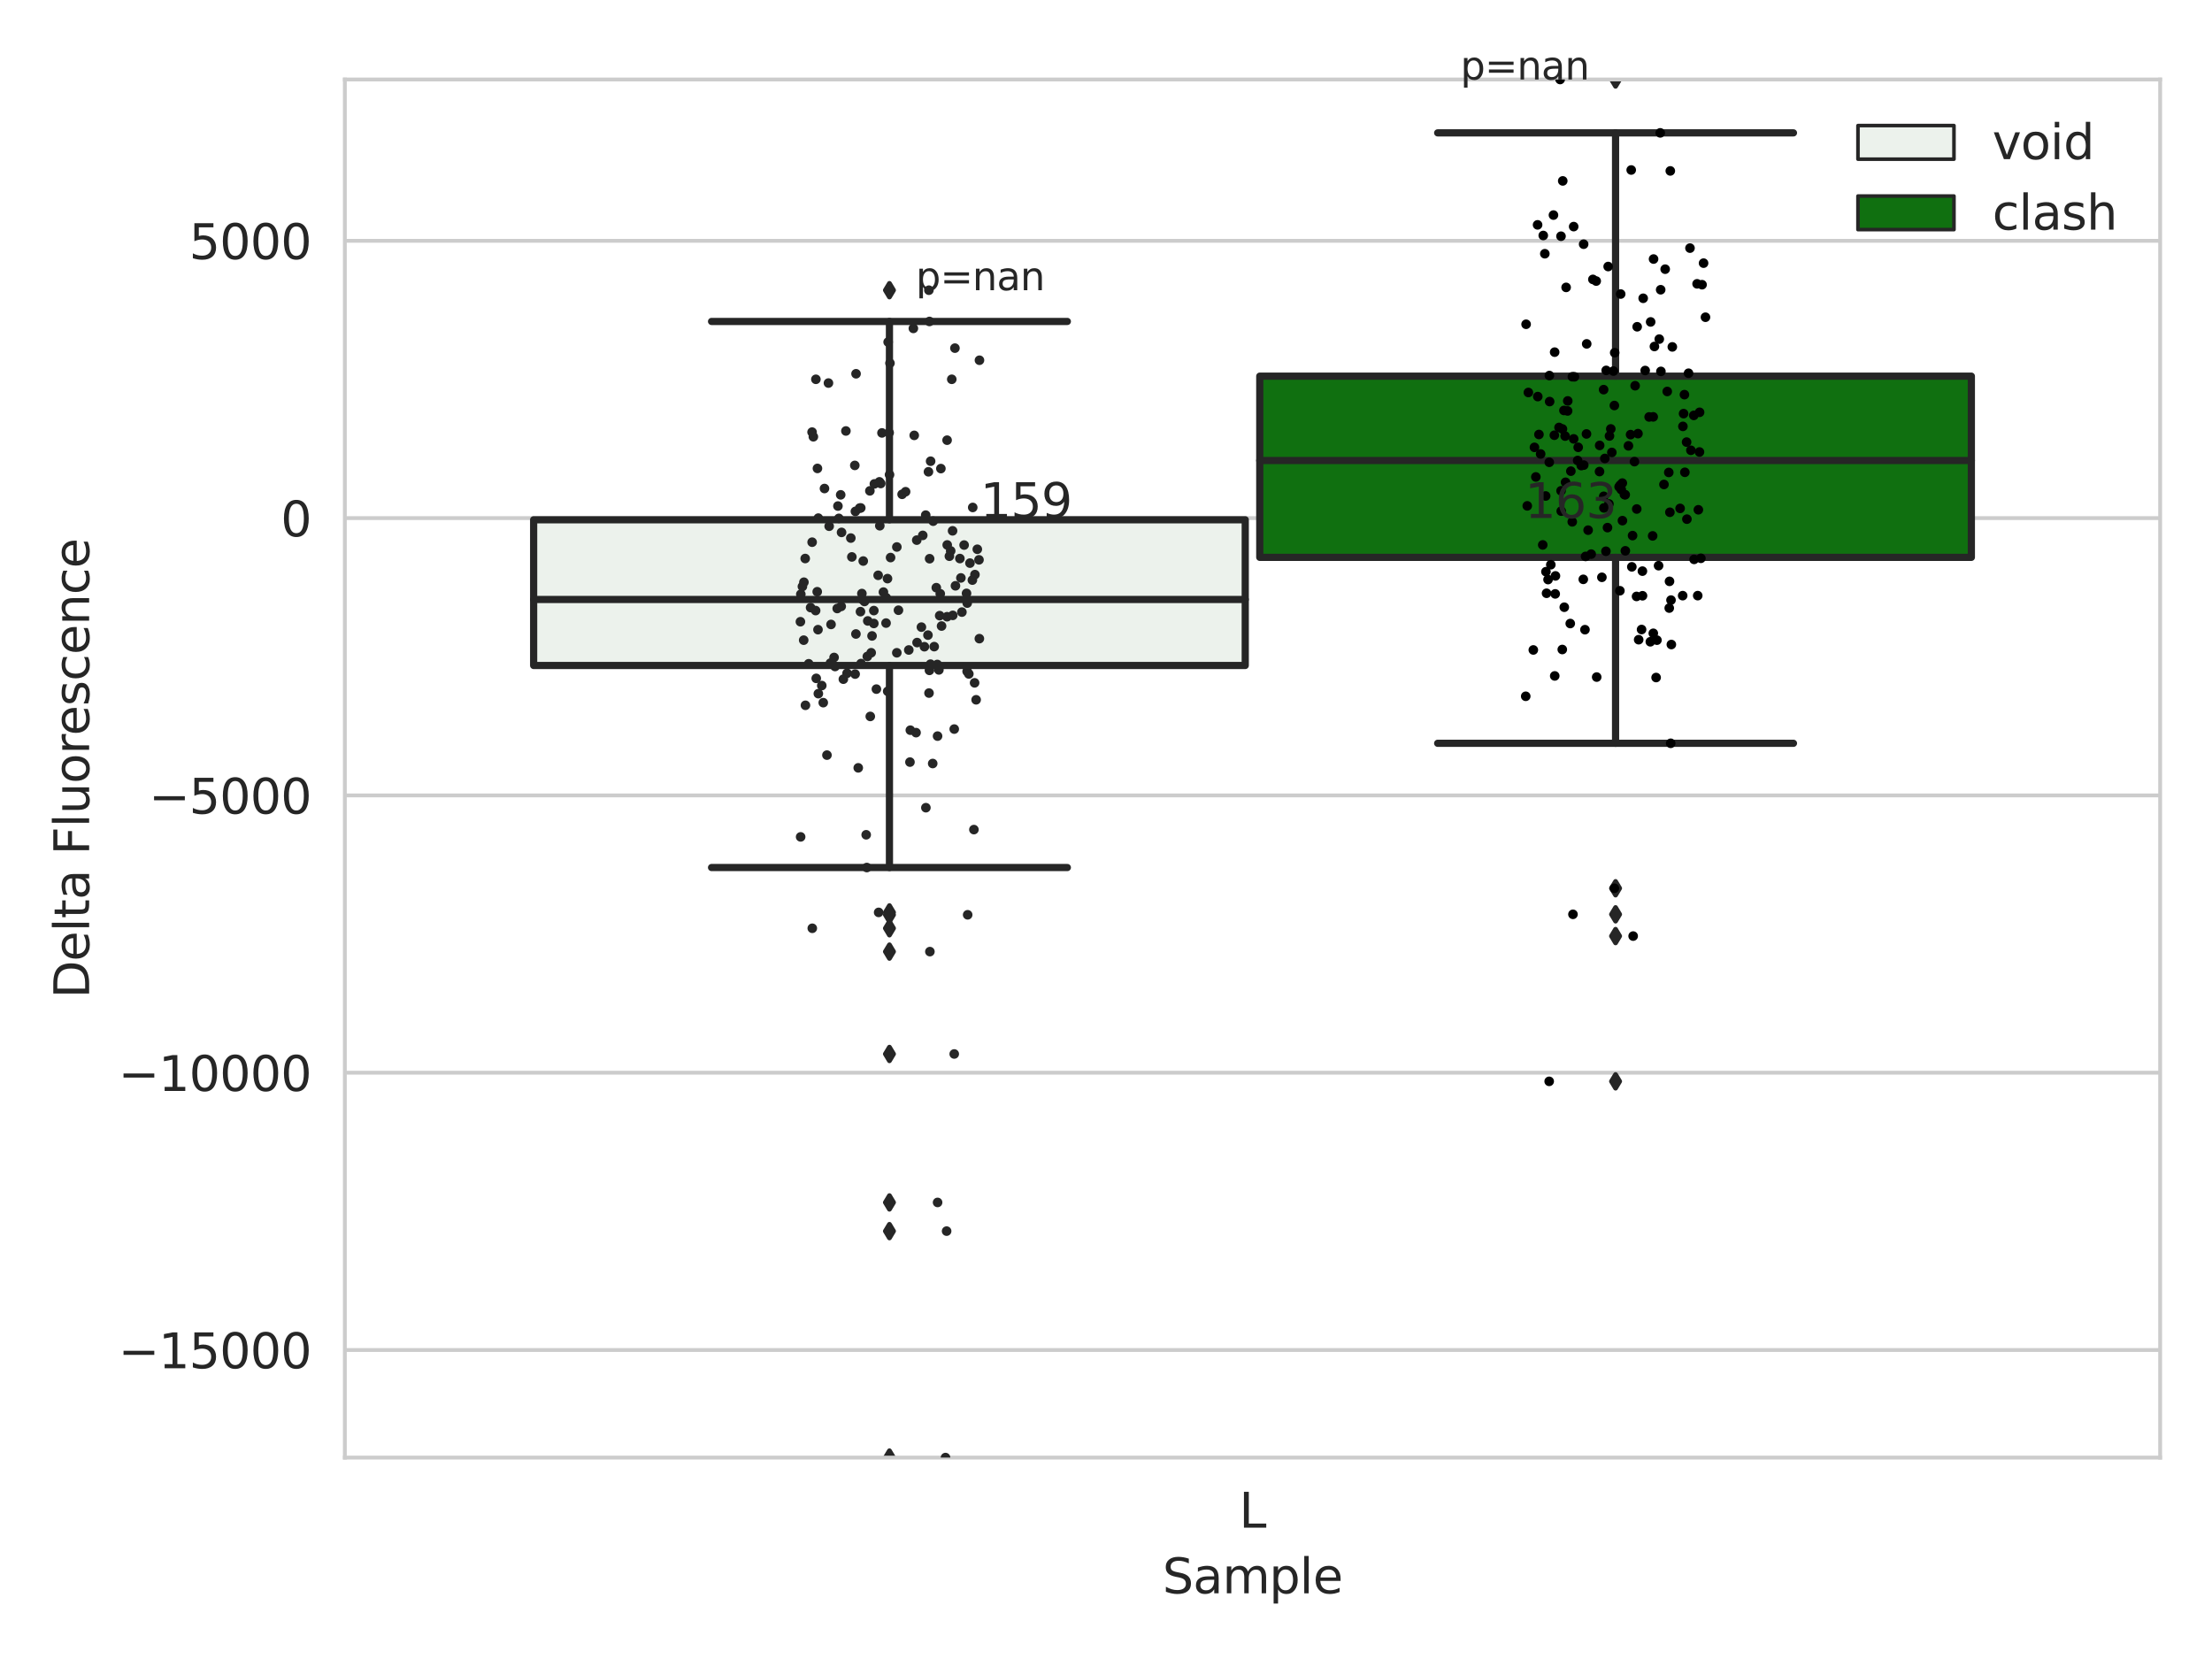 <?xml version="1.0" encoding="utf-8" standalone="no"?>
<!DOCTYPE svg PUBLIC "-//W3C//DTD SVG 1.1//EN"
  "http://www.w3.org/Graphics/SVG/1.1/DTD/svg11.dtd">
<svg xmlns:xlink="http://www.w3.org/1999/xlink" width="460.8pt" height="345.6pt" viewBox="0 0 460.8 345.6" xmlns="http://www.w3.org/2000/svg" version="1.1">
 <defs>
  <style type="text/css">*{stroke-linejoin: round; stroke-linecap: butt}</style>
 </defs>
 <g id="figure_1">
  <g id="patch_1">
   <path d="M 0 345.6 
L 460.8 345.6 
L 460.8 0 
L 0 0 
z
" style="fill: #ffffff"/>
  </g>
  <g id="axes_1">
   <g id="patch_2">
    <path d="M 71.84 303.64 
L 450 303.64 
L 450 16.561 
L 71.84 16.561 
z
" style="fill: #ffffff"/>
   </g>
   <g id="matplotlib.axis_1">
    <g id="xtick_1">
     <g id="text_1">
      <!-- L -->
      <g style="fill: #262626" transform="translate(258.134 318.238)scale(0.1 -0.1)">
       <defs>
        <path id="DejaVuSans-4c" d="M 628 4666 
L 1259 4666 
L 1259 531 
L 3531 531 
L 3531 0 
L 628 0 
L 628 4666 
z
" transform="scale(0.016)"/>
       </defs>
       <use xlink:href="#DejaVuSans-4c"/>
      </g>
     </g>
    </g>
    <g id="text_2">
     <!-- Sample -->
     <g style="fill: #262626" transform="translate(242.172 331.917)scale(0.1 -0.1)">
      <defs>
       <path id="DejaVuSans-53" d="M 3425 4513 
L 3425 3897 
Q 3066 4069 2747 4153 
Q 2428 4238 2131 4238 
Q 1616 4238 1336 4038 
Q 1056 3838 1056 3469 
Q 1056 3159 1242 3001 
Q 1428 2844 1947 2747 
L 2328 2669 
Q 3034 2534 3370 2195 
Q 3706 1856 3706 1288 
Q 3706 609 3251 259 
Q 2797 -91 1919 -91 
Q 1588 -91 1214 -16 
Q 841 59 441 206 
L 441 856 
Q 825 641 1194 531 
Q 1563 422 1919 422 
Q 2459 422 2753 634 
Q 3047 847 3047 1241 
Q 3047 1584 2836 1778 
Q 2625 1972 2144 2069 
L 1759 2144 
Q 1053 2284 737 2584 
Q 422 2884 422 3419 
Q 422 4038 858 4394 
Q 1294 4750 2059 4750 
Q 2388 4750 2728 4690 
Q 3069 4631 3425 4513 
z
" transform="scale(0.016)"/>
       <path id="DejaVuSans-61" d="M 2194 1759 
Q 1497 1759 1228 1600 
Q 959 1441 959 1056 
Q 959 750 1161 570 
Q 1363 391 1709 391 
Q 2188 391 2477 730 
Q 2766 1069 2766 1631 
L 2766 1759 
L 2194 1759 
z
M 3341 1997 
L 3341 0 
L 2766 0 
L 2766 531 
Q 2569 213 2275 61 
Q 1981 -91 1556 -91 
Q 1019 -91 701 211 
Q 384 513 384 1019 
Q 384 1609 779 1909 
Q 1175 2209 1959 2209 
L 2766 2209 
L 2766 2266 
Q 2766 2663 2505 2880 
Q 2244 3097 1772 3097 
Q 1472 3097 1187 3025 
Q 903 2953 641 2809 
L 641 3341 
Q 956 3463 1253 3523 
Q 1550 3584 1831 3584 
Q 2591 3584 2966 3190 
Q 3341 2797 3341 1997 
z
" transform="scale(0.016)"/>
       <path id="DejaVuSans-6d" d="M 3328 2828 
Q 3544 3216 3844 3400 
Q 4144 3584 4550 3584 
Q 5097 3584 5394 3201 
Q 5691 2819 5691 2113 
L 5691 0 
L 5113 0 
L 5113 2094 
Q 5113 2597 4934 2840 
Q 4756 3084 4391 3084 
Q 3944 3084 3684 2787 
Q 3425 2491 3425 1978 
L 3425 0 
L 2847 0 
L 2847 2094 
Q 2847 2600 2669 2842 
Q 2491 3084 2119 3084 
Q 1678 3084 1418 2786 
Q 1159 2488 1159 1978 
L 1159 0 
L 581 0 
L 581 3500 
L 1159 3500 
L 1159 2956 
Q 1356 3278 1631 3431 
Q 1906 3584 2284 3584 
Q 2666 3584 2933 3390 
Q 3200 3197 3328 2828 
z
" transform="scale(0.016)"/>
       <path id="DejaVuSans-70" d="M 1159 525 
L 1159 -1331 
L 581 -1331 
L 581 3500 
L 1159 3500 
L 1159 2969 
Q 1341 3281 1617 3432 
Q 1894 3584 2278 3584 
Q 2916 3584 3314 3078 
Q 3713 2572 3713 1747 
Q 3713 922 3314 415 
Q 2916 -91 2278 -91 
Q 1894 -91 1617 61 
Q 1341 213 1159 525 
z
M 3116 1747 
Q 3116 2381 2855 2742 
Q 2594 3103 2138 3103 
Q 1681 3103 1420 2742 
Q 1159 2381 1159 1747 
Q 1159 1113 1420 752 
Q 1681 391 2138 391 
Q 2594 391 2855 752 
Q 3116 1113 3116 1747 
z
" transform="scale(0.016)"/>
       <path id="DejaVuSans-6c" d="M 603 4863 
L 1178 4863 
L 1178 0 
L 603 0 
L 603 4863 
z
" transform="scale(0.016)"/>
       <path id="DejaVuSans-65" d="M 3597 1894 
L 3597 1613 
L 953 1613 
Q 991 1019 1311 708 
Q 1631 397 2203 397 
Q 2534 397 2845 478 
Q 3156 559 3463 722 
L 3463 178 
Q 3153 47 2828 -22 
Q 2503 -91 2169 -91 
Q 1331 -91 842 396 
Q 353 884 353 1716 
Q 353 2575 817 3079 
Q 1281 3584 2069 3584 
Q 2775 3584 3186 3129 
Q 3597 2675 3597 1894 
z
M 3022 2063 
Q 3016 2534 2758 2815 
Q 2500 3097 2075 3097 
Q 1594 3097 1305 2825 
Q 1016 2553 972 2059 
L 3022 2063 
z
" transform="scale(0.016)"/>
      </defs>
      <use xlink:href="#DejaVuSans-53"/>
      <use xlink:href="#DejaVuSans-61" x="63.477"/>
      <use xlink:href="#DejaVuSans-6d" x="124.756"/>
      <use xlink:href="#DejaVuSans-70" x="222.168"/>
      <use xlink:href="#DejaVuSans-6c" x="285.645"/>
      <use xlink:href="#DejaVuSans-65" x="313.428"/>
     </g>
    </g>
   </g>
   <g id="matplotlib.axis_2">
    <g id="ytick_1">
     <g id="line2d_1">
      <path d="M 71.84 281.229 
L 450 281.229 
" clip-path="url(#p86107f9a57)" style="fill: none; stroke: #cccccc; stroke-width: 0.8; stroke-linecap: round"/>
     </g>
     <g id="text_3">
      <!-- −15000 -->
      <g style="fill: #262626" transform="translate(24.648 285.028)scale(0.1 -0.1)">
       <defs>
        <path id="DejaVuSans-2212" d="M 678 2272 
L 4684 2272 
L 4684 1741 
L 678 1741 
L 678 2272 
z
" transform="scale(0.016)"/>
        <path id="DejaVuSans-31" d="M 794 531 
L 1825 531 
L 1825 4091 
L 703 3866 
L 703 4441 
L 1819 4666 
L 2450 4666 
L 2450 531 
L 3481 531 
L 3481 0 
L 794 0 
L 794 531 
z
" transform="scale(0.016)"/>
        <path id="DejaVuSans-35" d="M 691 4666 
L 3169 4666 
L 3169 4134 
L 1269 4134 
L 1269 2991 
Q 1406 3038 1543 3061 
Q 1681 3084 1819 3084 
Q 2600 3084 3056 2656 
Q 3513 2228 3513 1497 
Q 3513 744 3044 326 
Q 2575 -91 1722 -91 
Q 1428 -91 1123 -41 
Q 819 9 494 109 
L 494 744 
Q 775 591 1075 516 
Q 1375 441 1709 441 
Q 2250 441 2565 725 
Q 2881 1009 2881 1497 
Q 2881 1984 2565 2268 
Q 2250 2553 1709 2553 
Q 1456 2553 1204 2497 
Q 953 2441 691 2322 
L 691 4666 
z
" transform="scale(0.016)"/>
        <path id="DejaVuSans-30" d="M 2034 4250 
Q 1547 4250 1301 3770 
Q 1056 3291 1056 2328 
Q 1056 1369 1301 889 
Q 1547 409 2034 409 
Q 2525 409 2770 889 
Q 3016 1369 3016 2328 
Q 3016 3291 2770 3770 
Q 2525 4250 2034 4250 
z
M 2034 4750 
Q 2819 4750 3233 4129 
Q 3647 3509 3647 2328 
Q 3647 1150 3233 529 
Q 2819 -91 2034 -91 
Q 1250 -91 836 529 
Q 422 1150 422 2328 
Q 422 3509 836 4129 
Q 1250 4750 2034 4750 
z
" transform="scale(0.016)"/>
       </defs>
       <use xlink:href="#DejaVuSans-2212"/>
       <use xlink:href="#DejaVuSans-31" x="83.789"/>
       <use xlink:href="#DejaVuSans-35" x="147.412"/>
       <use xlink:href="#DejaVuSans-30" x="211.035"/>
       <use xlink:href="#DejaVuSans-30" x="274.658"/>
       <use xlink:href="#DejaVuSans-30" x="338.281"/>
      </g>
     </g>
    </g>
    <g id="ytick_2">
     <g id="line2d_2">
      <path d="M 71.84 223.464 
L 450 223.464 
" clip-path="url(#p86107f9a57)" style="fill: none; stroke: #cccccc; stroke-width: 0.8; stroke-linecap: round"/>
     </g>
     <g id="text_4">
      <!-- −10000 -->
      <g style="fill: #262626" transform="translate(24.648 227.263)scale(0.1 -0.1)">
       <use xlink:href="#DejaVuSans-2212"/>
       <use xlink:href="#DejaVuSans-31" x="83.789"/>
       <use xlink:href="#DejaVuSans-30" x="147.412"/>
       <use xlink:href="#DejaVuSans-30" x="211.035"/>
       <use xlink:href="#DejaVuSans-30" x="274.658"/>
       <use xlink:href="#DejaVuSans-30" x="338.281"/>
      </g>
     </g>
    </g>
    <g id="ytick_3">
     <g id="line2d_3">
      <path d="M 71.84 165.698 
L 450 165.698 
" clip-path="url(#p86107f9a57)" style="fill: none; stroke: #cccccc; stroke-width: 0.8; stroke-linecap: round"/>
     </g>
     <g id="text_5">
      <!-- −5000 -->
      <g style="fill: #262626" transform="translate(31.01 169.498)scale(0.1 -0.1)">
       <use xlink:href="#DejaVuSans-2212"/>
       <use xlink:href="#DejaVuSans-35" x="83.789"/>
       <use xlink:href="#DejaVuSans-30" x="147.412"/>
       <use xlink:href="#DejaVuSans-30" x="211.035"/>
       <use xlink:href="#DejaVuSans-30" x="274.658"/>
      </g>
     </g>
    </g>
    <g id="ytick_4">
     <g id="line2d_4">
      <path d="M 71.84 107.933 
L 450 107.933 
" clip-path="url(#p86107f9a57)" style="fill: none; stroke: #cccccc; stroke-width: 0.8; stroke-linecap: round"/>
     </g>
     <g id="text_6">
      <!-- 0 -->
      <g style="fill: #262626" transform="translate(58.477 111.732)scale(0.1 -0.1)">
       <use xlink:href="#DejaVuSans-30"/>
      </g>
     </g>
    </g>
    <g id="ytick_5">
     <g id="line2d_5">
      <path d="M 71.84 50.168 
L 450 50.168 
" clip-path="url(#p86107f9a57)" style="fill: none; stroke: #cccccc; stroke-width: 0.8; stroke-linecap: round"/>
     </g>
     <g id="text_7">
      <!-- 5000 -->
      <g style="fill: #262626" transform="translate(39.39 53.967)scale(0.1 -0.1)">
       <use xlink:href="#DejaVuSans-35"/>
       <use xlink:href="#DejaVuSans-30" x="63.623"/>
       <use xlink:href="#DejaVuSans-30" x="127.246"/>
       <use xlink:href="#DejaVuSans-30" x="190.869"/>
      </g>
     </g>
    </g>
    <g id="text_8">
     <!-- Delta Fluorescence -->
     <g style="fill: #262626" transform="translate(18.568 207.967)rotate(-90)scale(0.1 -0.1)">
      <defs>
       <path id="DejaVuSans-44" d="M 1259 4147 
L 1259 519 
L 2022 519 
Q 2988 519 3436 956 
Q 3884 1394 3884 2338 
Q 3884 3275 3436 3711 
Q 2988 4147 2022 4147 
L 1259 4147 
z
M 628 4666 
L 1925 4666 
Q 3281 4666 3915 4102 
Q 4550 3538 4550 2338 
Q 4550 1131 3912 565 
Q 3275 0 1925 0 
L 628 0 
L 628 4666 
z
" transform="scale(0.016)"/>
       <path id="DejaVuSans-74" d="M 1172 4494 
L 1172 3500 
L 2356 3500 
L 2356 3053 
L 1172 3053 
L 1172 1153 
Q 1172 725 1289 603 
Q 1406 481 1766 481 
L 2356 481 
L 2356 0 
L 1766 0 
Q 1100 0 847 248 
Q 594 497 594 1153 
L 594 3053 
L 172 3053 
L 172 3500 
L 594 3500 
L 594 4494 
L 1172 4494 
z
" transform="scale(0.016)"/>
       <path id="DejaVuSans-20" transform="scale(0.016)"/>
       <path id="DejaVuSans-46" d="M 628 4666 
L 3309 4666 
L 3309 4134 
L 1259 4134 
L 1259 2759 
L 3109 2759 
L 3109 2228 
L 1259 2228 
L 1259 0 
L 628 0 
L 628 4666 
z
" transform="scale(0.016)"/>
       <path id="DejaVuSans-75" d="M 544 1381 
L 544 3500 
L 1119 3500 
L 1119 1403 
Q 1119 906 1312 657 
Q 1506 409 1894 409 
Q 2359 409 2629 706 
Q 2900 1003 2900 1516 
L 2900 3500 
L 3475 3500 
L 3475 0 
L 2900 0 
L 2900 538 
Q 2691 219 2414 64 
Q 2138 -91 1772 -91 
Q 1169 -91 856 284 
Q 544 659 544 1381 
z
M 1991 3584 
L 1991 3584 
z
" transform="scale(0.016)"/>
       <path id="DejaVuSans-6f" d="M 1959 3097 
Q 1497 3097 1228 2736 
Q 959 2375 959 1747 
Q 959 1119 1226 758 
Q 1494 397 1959 397 
Q 2419 397 2687 759 
Q 2956 1122 2956 1747 
Q 2956 2369 2687 2733 
Q 2419 3097 1959 3097 
z
M 1959 3584 
Q 2709 3584 3137 3096 
Q 3566 2609 3566 1747 
Q 3566 888 3137 398 
Q 2709 -91 1959 -91 
Q 1206 -91 779 398 
Q 353 888 353 1747 
Q 353 2609 779 3096 
Q 1206 3584 1959 3584 
z
" transform="scale(0.016)"/>
       <path id="DejaVuSans-72" d="M 2631 2963 
Q 2534 3019 2420 3045 
Q 2306 3072 2169 3072 
Q 1681 3072 1420 2755 
Q 1159 2438 1159 1844 
L 1159 0 
L 581 0 
L 581 3500 
L 1159 3500 
L 1159 2956 
Q 1341 3275 1631 3429 
Q 1922 3584 2338 3584 
Q 2397 3584 2469 3576 
Q 2541 3569 2628 3553 
L 2631 2963 
z
" transform="scale(0.016)"/>
       <path id="DejaVuSans-73" d="M 2834 3397 
L 2834 2853 
Q 2591 2978 2328 3040 
Q 2066 3103 1784 3103 
Q 1356 3103 1142 2972 
Q 928 2841 928 2578 
Q 928 2378 1081 2264 
Q 1234 2150 1697 2047 
L 1894 2003 
Q 2506 1872 2764 1633 
Q 3022 1394 3022 966 
Q 3022 478 2636 193 
Q 2250 -91 1575 -91 
Q 1294 -91 989 -36 
Q 684 19 347 128 
L 347 722 
Q 666 556 975 473 
Q 1284 391 1588 391 
Q 1994 391 2212 530 
Q 2431 669 2431 922 
Q 2431 1156 2273 1281 
Q 2116 1406 1581 1522 
L 1381 1569 
Q 847 1681 609 1914 
Q 372 2147 372 2553 
Q 372 3047 722 3315 
Q 1072 3584 1716 3584 
Q 2034 3584 2315 3537 
Q 2597 3491 2834 3397 
z
" transform="scale(0.016)"/>
       <path id="DejaVuSans-63" d="M 3122 3366 
L 3122 2828 
Q 2878 2963 2633 3030 
Q 2388 3097 2138 3097 
Q 1578 3097 1268 2742 
Q 959 2388 959 1747 
Q 959 1106 1268 751 
Q 1578 397 2138 397 
Q 2388 397 2633 464 
Q 2878 531 3122 666 
L 3122 134 
Q 2881 22 2623 -34 
Q 2366 -91 2075 -91 
Q 1284 -91 818 406 
Q 353 903 353 1747 
Q 353 2603 823 3093 
Q 1294 3584 2113 3584 
Q 2378 3584 2631 3529 
Q 2884 3475 3122 3366 
z
" transform="scale(0.016)"/>
       <path id="DejaVuSans-6e" d="M 3513 2113 
L 3513 0 
L 2938 0 
L 2938 2094 
Q 2938 2591 2744 2837 
Q 2550 3084 2163 3084 
Q 1697 3084 1428 2787 
Q 1159 2491 1159 1978 
L 1159 0 
L 581 0 
L 581 3500 
L 1159 3500 
L 1159 2956 
Q 1366 3272 1645 3428 
Q 1925 3584 2291 3584 
Q 2894 3584 3203 3211 
Q 3513 2838 3513 2113 
z
" transform="scale(0.016)"/>
      </defs>
      <use xlink:href="#DejaVuSans-44"/>
      <use xlink:href="#DejaVuSans-65" x="77.002"/>
      <use xlink:href="#DejaVuSans-6c" x="138.525"/>
      <use xlink:href="#DejaVuSans-74" x="166.309"/>
      <use xlink:href="#DejaVuSans-61" x="205.518"/>
      <use xlink:href="#DejaVuSans-20" x="266.797"/>
      <use xlink:href="#DejaVuSans-46" x="298.584"/>
      <use xlink:href="#DejaVuSans-6c" x="356.104"/>
      <use xlink:href="#DejaVuSans-75" x="383.887"/>
      <use xlink:href="#DejaVuSans-6f" x="447.266"/>
      <use xlink:href="#DejaVuSans-72" x="508.447"/>
      <use xlink:href="#DejaVuSans-65" x="547.311"/>
      <use xlink:href="#DejaVuSans-73" x="608.834"/>
      <use xlink:href="#DejaVuSans-63" x="660.934"/>
      <use xlink:href="#DejaVuSans-65" x="715.914"/>
      <use xlink:href="#DejaVuSans-6e" x="777.438"/>
      <use xlink:href="#DejaVuSans-63" x="840.816"/>
      <use xlink:href="#DejaVuSans-65" x="895.797"/>
     </g>
    </g>
   </g>
   <g id="patch_3">
    <path d="M 111.169 138.633 
L 259.407 138.633 
L 259.407 108.278 
L 111.169 108.278 
L 111.169 138.633 
z
" clip-path="url(#p86107f9a57)" style="fill: #ecf2ec; stroke: #262626; stroke-width: 1.5; stroke-linejoin: miter"/>
   </g>
   <g id="patch_4">
    <path d="M 262.433 116.107 
L 410.671 116.107 
L 410.671 78.358 
L 262.433 78.358 
L 262.433 116.107 
z
" clip-path="url(#p86107f9a57)" style="fill: #107010; stroke: #262626; stroke-width: 1.5; stroke-linejoin: miter"/>
   </g>
   <g id="patch_5">
    <path d="M 260.92 107.933 
L 260.92 107.933 
L 260.92 107.933 
L 260.92 107.933 
z
" clip-path="url(#p86107f9a57)" style="fill: #ecf2ec; stroke: #262626; stroke-width: 0.75; stroke-linejoin: miter"/>
   </g>
   <g id="patch_6">
    <path d="M 260.92 107.933 
L 260.92 107.933 
L 260.92 107.933 
L 260.92 107.933 
z
" clip-path="url(#p86107f9a57)" style="fill: #107010; stroke: #262626; stroke-width: 0.75; stroke-linejoin: miter"/>
   </g>
   <g id="PathCollection_1"/>
   <g id="PathCollection_2"/>
   <g id="line2d_6">
    <path d="M 185.288 138.633 
L 185.288 180.722 
" clip-path="url(#p86107f9a57)" style="fill: none; stroke: #262626; stroke-width: 1.5; stroke-linecap: round"/>
   </g>
   <g id="line2d_7">
    <path d="M 185.288 108.278 
L 185.288 66.964 
" clip-path="url(#p86107f9a57)" style="fill: none; stroke: #262626; stroke-width: 1.5; stroke-linecap: round"/>
   </g>
   <g id="line2d_8">
    <path d="M 148.228 180.722 
L 222.348 180.722 
" clip-path="url(#p86107f9a57)" style="fill: none; stroke: #262626; stroke-width: 1.5; stroke-linecap: round"/>
   </g>
   <g id="line2d_9">
    <path d="M 148.228 66.964 
L 222.348 66.964 
" clip-path="url(#p86107f9a57)" style="fill: none; stroke: #262626; stroke-width: 1.5; stroke-linecap: round"/>
   </g>
   <g id="line2d_10">
    <defs>
     <path id="m726f23c810" d="M -0 1.414 
L 0.849 0 
L 0 -1.414 
L -0.849 -0 
z
" style="stroke: #262626; stroke-linejoin: miter"/>
    </defs>
    <g clip-path="url(#p86107f9a57)">
     <use xlink:href="#m726f23c810" x="185.288" y="198.238" style="fill: #262626; stroke: #262626; stroke-linejoin: miter"/>
     <use xlink:href="#m726f23c810" x="185.288" y="190.569" style="fill: #262626; stroke: #262626; stroke-linejoin: miter"/>
     <use xlink:href="#m726f23c810" x="185.288" y="193.377" style="fill: #262626; stroke: #262626; stroke-linejoin: miter"/>
     <use xlink:href="#m726f23c810" x="185.288" y="303.64" style="fill: #262626; stroke: #262626; stroke-linejoin: miter"/>
     <use xlink:href="#m726f23c810" x="185.288" y="250.489" style="fill: #262626; stroke: #262626; stroke-linejoin: miter"/>
     <use xlink:href="#m726f23c810" x="185.288" y="190.068" style="fill: #262626; stroke: #262626; stroke-linejoin: miter"/>
     <use xlink:href="#m726f23c810" x="185.288" y="256.465" style="fill: #262626; stroke: #262626; stroke-linejoin: miter"/>
     <use xlink:href="#m726f23c810" x="185.288" y="219.561" style="fill: #262626; stroke: #262626; stroke-linejoin: miter"/>
     <use xlink:href="#m726f23c810" x="185.288" y="60.454" style="fill: #262626; stroke: #262626; stroke-linejoin: miter"/>
    </g>
   </g>
   <g id="line2d_11">
    <path d="M 336.552 116.107 
L 336.552 154.842 
" clip-path="url(#p86107f9a57)" style="fill: none; stroke: #262626; stroke-width: 1.5; stroke-linecap: round"/>
   </g>
   <g id="line2d_12">
    <path d="M 336.552 78.358 
L 336.552 27.679 
" clip-path="url(#p86107f9a57)" style="fill: none; stroke: #262626; stroke-width: 1.5; stroke-linecap: round"/>
   </g>
   <g id="line2d_13">
    <path d="M 299.492 154.842 
L 373.612 154.842 
" clip-path="url(#p86107f9a57)" style="fill: none; stroke: #262626; stroke-width: 1.5; stroke-linecap: round"/>
   </g>
   <g id="line2d_14">
    <path d="M 299.492 27.679 
L 373.612 27.679 
" clip-path="url(#p86107f9a57)" style="fill: none; stroke: #262626; stroke-width: 1.5; stroke-linecap: round"/>
   </g>
   <g id="line2d_15">
    <g clip-path="url(#p86107f9a57)">
     <use xlink:href="#m726f23c810" x="336.552" y="190.47" style="fill: #262626; stroke: #262626; stroke-linejoin: miter"/>
     <use xlink:href="#m726f23c810" x="336.552" y="185.042" style="fill: #262626; stroke: #262626; stroke-linejoin: miter"/>
     <use xlink:href="#m726f23c810" x="336.552" y="225.264" style="fill: #262626; stroke: #262626; stroke-linejoin: miter"/>
     <use xlink:href="#m726f23c810" x="336.552" y="195.002" style="fill: #262626; stroke: #262626; stroke-linejoin: miter"/>
     <use xlink:href="#m726f23c810" x="336.552" y="16.561" style="fill: #262626; stroke: #262626; stroke-linejoin: miter"/>
    </g>
   </g>
   <g id="line2d_16">
    <path d="M 111.169 124.884 
L 259.407 124.884 
" clip-path="url(#p86107f9a57)" style="fill: none; stroke: #262626; stroke-width: 1.5; stroke-linecap: round"/>
   </g>
   <g id="line2d_17">
    <path d="M 262.433 95.934 
L 410.671 95.934 
" clip-path="url(#p86107f9a57)" style="fill: none; stroke: #262626; stroke-width: 1.5; stroke-linecap: round"/>
   </g>
   <g id="patch_7">
    <path d="M 71.84 303.64 
L 71.84 16.561 
" style="fill: none; stroke: #cccccc; stroke-width: 0.8; stroke-linejoin: miter; stroke-linecap: square"/>
   </g>
   <g id="patch_8">
    <path d="M 450 303.64 
L 450 16.561 
" style="fill: none; stroke: #cccccc; stroke-width: 0.8; stroke-linejoin: miter; stroke-linecap: square"/>
   </g>
   <g id="patch_9">
    <path d="M 71.84 303.64 
L 450 303.64 
" style="fill: none; stroke: #cccccc; stroke-width: 0.8; stroke-linejoin: miter; stroke-linecap: square"/>
   </g>
   <g id="patch_10">
    <path d="M 71.84 16.561 
L 450 16.561 
" style="fill: none; stroke: #cccccc; stroke-width: 0.8; stroke-linejoin: miter; stroke-linecap: square"/>
   </g>
   <g id="PathCollection_3">
    <defs>
     <path id="C0_0_5327ae3443" d="M 0 1 
C 0.265 1 0.52 0.895 0.707 0.707 
C 0.895 0.52 1 0.265 1 -0 
C 1 -0.265 0.895 -0.52 0.707 -0.707 
C 0.52 -0.895 0.265 -1 0 -1 
C -0.265 -1 -0.52 -0.895 -0.707 -0.707 
C -0.895 -0.52 -1 -0.265 -1 0 
C -1 0.265 -0.895 0.52 -0.707 0.707 
C -0.52 0.895 -0.265 1 0 1 
z
"/>
    </defs>
    <g clip-path="url(#p86107f9a57)">
     <use xlink:href="#C0_0_5327ae3443" x="179.365" y="138.231" style="fill: #262626"/>
    </g>
    <g clip-path="url(#p86107f9a57)">
     <use xlink:href="#C0_0_5327ae3443" x="172.583" y="79.798" style="fill: #262626"/>
    </g>
    <g clip-path="url(#p86107f9a57)">
     <use xlink:href="#C0_0_5327ae3443" x="173.121" y="130.084" style="fill: #262626"/>
    </g>
    <g clip-path="url(#p86107f9a57)">
     <use xlink:href="#C0_0_5327ae3443" x="194.612" y="134.705" style="fill: #262626"/>
    </g>
    <g clip-path="url(#p86107f9a57)">
     <use xlink:href="#C0_0_5327ae3443" x="193.53" y="144.378" style="fill: #262626"/>
    </g>
    <g clip-path="url(#p86107f9a57)">
     <use xlink:href="#C0_0_5327ae3443" x="196.145" y="130.415" style="fill: #262626"/>
    </g>
    <g clip-path="url(#p86107f9a57)">
     <use xlink:href="#C0_0_5327ae3443" x="189.319" y="135.402" style="fill: #262626"/>
    </g>
    <g clip-path="url(#p86107f9a57)">
     <use xlink:href="#C0_0_5327ae3443" x="181.663" y="132.474" style="fill: #262626"/>
    </g>
    <g clip-path="url(#p86107f9a57)">
     <use xlink:href="#C0_0_5327ae3443" x="203.942" y="116.624" style="fill: #262626"/>
    </g>
    <g clip-path="url(#p86107f9a57)">
     <use xlink:href="#C0_0_5327ae3443" x="178.331" y="77.863" style="fill: #262626"/>
    </g>
    <g clip-path="url(#p86107f9a57)">
     <use xlink:href="#C0_0_5327ae3443" x="195.756" y="128.248" style="fill: #262626"/>
    </g>
    <g clip-path="url(#p86107f9a57)">
     <use xlink:href="#C0_0_5327ae3443" x="183.73" y="90.185" style="fill: #262626"/>
    </g>
    <g clip-path="url(#p86107f9a57)">
     <use xlink:href="#C0_0_5327ae3443" x="167.158" y="122.182" style="fill: #262626"/>
    </g>
    <g clip-path="url(#p86107f9a57)">
     <use xlink:href="#C0_0_5327ae3443" x="200.17" y="120.392" style="fill: #262626"/>
    </g>
    <g clip-path="url(#p86107f9a57)">
     <use xlink:href="#C0_0_5327ae3443" x="202.06" y="117.307" style="fill: #262626"/>
    </g>
    <g clip-path="url(#p86107f9a57)">
     <use xlink:href="#C0_0_5327ae3443" x="181.483" y="135.977" style="fill: #262626"/>
    </g>
    <g clip-path="url(#p86107f9a57)">
     <use xlink:href="#C0_0_5327ae3443" x="187.927" y="102.976" style="fill: #262626"/>
    </g>
    <g clip-path="url(#p86107f9a57)">
     <use xlink:href="#C0_0_5327ae3443" x="197.29" y="128.475" style="fill: #262626"/>
    </g>
    <g clip-path="url(#p86107f9a57)">
     <use xlink:href="#C0_0_5327ae3443" x="179.829" y="116.875" style="fill: #262626"/>
    </g>
    <g clip-path="url(#p86107f9a57)">
     <use xlink:href="#C0_0_5327ae3443" x="191.044" y="133.857" style="fill: #262626"/>
    </g>
    <g clip-path="url(#p86107f9a57)">
     <use xlink:href="#C0_0_5327ae3443" x="184.608" y="124.515" style="fill: #262626"/>
    </g>
    <g clip-path="url(#p86107f9a57)">
     <use xlink:href="#C0_0_5327ae3443" x="193.714" y="198.238" style="fill: #262626"/>
    </g>
    <g clip-path="url(#p86107f9a57)">
     <use xlink:href="#C0_0_5327ae3443" x="201.583" y="190.569" style="fill: #262626"/>
    </g>
    <g clip-path="url(#p86107f9a57)">
     <use xlink:href="#C0_0_5327ae3443" x="169.215" y="193.377" style="fill: #262626"/>
    </g>
    <g clip-path="url(#p86107f9a57)">
     <use xlink:href="#C0_0_5327ae3443" x="202.884" y="172.819" style="fill: #262626"/>
    </g>
    <g clip-path="url(#p86107f9a57)">
     <use xlink:href="#C0_0_5327ae3443" x="170.478" y="144.502" style="fill: #262626"/>
    </g>
    <g clip-path="url(#p86107f9a57)">
     <use xlink:href="#C0_0_5327ae3443" x="195.049" y="122.424" style="fill: #262626"/>
    </g>
    <g clip-path="url(#p86107f9a57)">
     <use xlink:href="#C0_0_5327ae3443" x="196.967" y="303.64" style="fill: #262626"/>
    </g>
    <g clip-path="url(#p86107f9a57)">
     <use xlink:href="#C0_0_5327ae3443" x="194.3" y="159.054" style="fill: #262626"/>
    </g>
    <g clip-path="url(#p86107f9a57)">
     <use xlink:href="#C0_0_5327ae3443" x="202.568" y="120.845" style="fill: #262626"/>
    </g>
    <g clip-path="url(#p86107f9a57)">
     <use xlink:href="#C0_0_5327ae3443" x="173.958" y="138.845" style="fill: #262626"/>
    </g>
    <g clip-path="url(#p86107f9a57)">
     <use xlink:href="#C0_0_5327ae3443" x="189.641" y="152.112" style="fill: #262626"/>
    </g>
    <g clip-path="url(#p86107f9a57)">
     <use xlink:href="#C0_0_5327ae3443" x="177.241" y="112.089" style="fill: #262626"/>
    </g>
    <g clip-path="url(#p86107f9a57)">
     <use xlink:href="#C0_0_5327ae3443" x="166.787" y="174.339" style="fill: #262626"/>
    </g>
    <g clip-path="url(#p86107f9a57)">
     <use xlink:href="#C0_0_5327ae3443" x="170.47" y="107.933" style="fill: #262626"/>
    </g>
    <g clip-path="url(#p86107f9a57)">
     <use xlink:href="#C0_0_5327ae3443" x="195.255" y="138.422" style="fill: #262626"/>
    </g>
    <g clip-path="url(#p86107f9a57)">
     <use xlink:href="#C0_0_5327ae3443" x="192.845" y="107.311" style="fill: #262626"/>
    </g>
    <g clip-path="url(#p86107f9a57)">
     <use xlink:href="#C0_0_5327ae3443" x="178.072" y="96.951" style="fill: #262626"/>
    </g>
    <g clip-path="url(#p86107f9a57)">
     <use xlink:href="#C0_0_5327ae3443" x="182.034" y="129.88" style="fill: #262626"/>
    </g>
    <g clip-path="url(#p86107f9a57)">
     <use xlink:href="#C0_0_5327ae3443" x="189.561" y="158.757" style="fill: #262626"/>
    </g>
    <g clip-path="url(#p86107f9a57)">
     <use xlink:href="#C0_0_5327ae3443" x="200.843" y="113.545" style="fill: #262626"/>
    </g>
    <g clip-path="url(#p86107f9a57)">
     <use xlink:href="#C0_0_5327ae3443" x="179.252" y="127.418" style="fill: #262626"/>
    </g>
    <g clip-path="url(#p86107f9a57)">
     <use xlink:href="#C0_0_5327ae3443" x="192.573" y="134.723" style="fill: #262626"/>
    </g>
    <g clip-path="url(#p86107f9a57)">
     <use xlink:href="#C0_0_5327ae3443" x="185.306" y="98.891" style="fill: #262626"/>
    </g>
    <g clip-path="url(#p86107f9a57)">
     <use xlink:href="#C0_0_5327ae3443" x="193.504" y="60.454" style="fill: #262626"/>
    </g>
    <g clip-path="url(#p86107f9a57)">
     <use xlink:href="#C0_0_5327ae3443" x="195.318" y="250.489" style="fill: #262626"/>
    </g>
    <g clip-path="url(#p86107f9a57)">
     <use xlink:href="#C0_0_5327ae3443" x="204.02" y="133.042" style="fill: #262626"/>
    </g>
    <g clip-path="url(#p86107f9a57)">
     <use xlink:href="#C0_0_5327ae3443" x="183.04" y="190.068" style="fill: #262626"/>
    </g>
    <g clip-path="url(#p86107f9a57)">
     <use xlink:href="#C0_0_5327ae3443" x="176.461" y="140.251" style="fill: #262626"/>
    </g>
    <g clip-path="url(#p86107f9a57)">
     <use xlink:href="#C0_0_5327ae3443" x="195.873" y="123.696" style="fill: #262626"/>
    </g>
    <g clip-path="url(#p86107f9a57)">
     <use xlink:href="#C0_0_5327ae3443" x="191.948" y="130.641" style="fill: #262626"/>
    </g>
    <g clip-path="url(#p86107f9a57)">
     <use xlink:href="#C0_0_5327ae3443" x="197.323" y="113.52" style="fill: #262626"/>
    </g>
    <g clip-path="url(#p86107f9a57)">
     <use xlink:href="#C0_0_5327ae3443" x="199.961" y="116.357" style="fill: #262626"/>
    </g>
    <g clip-path="url(#p86107f9a57)">
     <use xlink:href="#C0_0_5327ae3443" x="201.345" y="123.61" style="fill: #262626"/>
    </g>
    <g clip-path="url(#p86107f9a57)">
     <use xlink:href="#C0_0_5327ae3443" x="174.749" y="107.986" style="fill: #262626"/>
    </g>
    <g clip-path="url(#p86107f9a57)">
     <use xlink:href="#C0_0_5327ae3443" x="185.396" y="75.658" style="fill: #262626"/>
    </g>
    <g clip-path="url(#p86107f9a57)">
     <use xlink:href="#C0_0_5327ae3443" x="201.491" y="125.632" style="fill: #262626"/>
    </g>
    <g clip-path="url(#p86107f9a57)">
     <use xlink:href="#C0_0_5327ae3443" x="186.83" y="113.947" style="fill: #262626"/>
    </g>
    <g clip-path="url(#p86107f9a57)">
     <use xlink:href="#C0_0_5327ae3443" x="188.655" y="102.435" style="fill: #262626"/>
    </g>
    <g clip-path="url(#p86107f9a57)">
     <use xlink:href="#C0_0_5327ae3443" x="178.139" y="140.423" style="fill: #262626"/>
    </g>
    <g clip-path="url(#p86107f9a57)">
     <use xlink:href="#C0_0_5327ae3443" x="178.306" y="132.071" style="fill: #262626"/>
    </g>
    <g clip-path="url(#p86107f9a57)">
     <use xlink:href="#C0_0_5327ae3443" x="180.773" y="129.351" style="fill: #262626"/>
    </g>
    <g clip-path="url(#p86107f9a57)">
     <use xlink:href="#C0_0_5327ae3443" x="181.211" y="102.255" style="fill: #262626"/>
    </g>
    <g clip-path="url(#p86107f9a57)">
     <use xlink:href="#C0_0_5327ae3443" x="195.589" y="139.554" style="fill: #262626"/>
    </g>
    <g clip-path="url(#p86107f9a57)">
     <use xlink:href="#C0_0_5327ae3443" x="185.226" y="90.145" style="fill: #262626"/>
    </g>
    <g clip-path="url(#p86107f9a57)">
     <use xlink:href="#C0_0_5327ae3443" x="193.624" y="66.964" style="fill: #262626"/>
    </g>
    <g clip-path="url(#p86107f9a57)">
     <use xlink:href="#C0_0_5327ae3443" x="172.985" y="138.144" style="fill: #262626"/>
    </g>
    <g clip-path="url(#p86107f9a57)">
     <use xlink:href="#C0_0_5327ae3443" x="179.678" y="124.884" style="fill: #262626"/>
    </g>
    <g clip-path="url(#p86107f9a57)">
     <use xlink:href="#C0_0_5327ae3443" x="196.002" y="97.615" style="fill: #262626"/>
    </g>
    <g clip-path="url(#p86107f9a57)">
     <use xlink:href="#C0_0_5327ae3443" x="185.522" y="116.148" style="fill: #262626"/>
    </g>
    <g clip-path="url(#p86107f9a57)">
     <use xlink:href="#C0_0_5327ae3443" x="171.756" y="101.767" style="fill: #262626"/>
    </g>
    <g clip-path="url(#p86107f9a57)">
     <use xlink:href="#C0_0_5327ae3443" x="181.296" y="149.245" style="fill: #262626"/>
    </g>
    <g clip-path="url(#p86107f9a57)">
     <use xlink:href="#C0_0_5327ae3443" x="179.087" y="105.843" style="fill: #262626"/>
    </g>
    <g clip-path="url(#p86107f9a57)">
     <use xlink:href="#C0_0_5327ae3443" x="192.879" y="168.258" style="fill: #262626"/>
    </g>
    <g clip-path="url(#p86107f9a57)">
     <use xlink:href="#C0_0_5327ae3443" x="178.789" y="159.956" style="fill: #262626"/>
    </g>
    <g clip-path="url(#p86107f9a57)">
     <use xlink:href="#C0_0_5327ae3443" x="199.04" y="122.033" style="fill: #262626"/>
    </g>
    <g clip-path="url(#p86107f9a57)">
     <use xlink:href="#C0_0_5327ae3443" x="183.478" y="100.721" style="fill: #262626"/>
    </g>
    <g clip-path="url(#p86107f9a57)">
     <use xlink:href="#C0_0_5327ae3443" x="172.27" y="157.303" style="fill: #262626"/>
    </g>
    <g clip-path="url(#p86107f9a57)">
     <use xlink:href="#C0_0_5327ae3443" x="170.289" y="97.581" style="fill: #262626"/>
    </g>
    <g clip-path="url(#p86107f9a57)">
     <use xlink:href="#C0_0_5327ae3443" x="183.201" y="100.375" style="fill: #262626"/>
    </g>
    <g clip-path="url(#p86107f9a57)">
     <use xlink:href="#C0_0_5327ae3443" x="169.183" y="112.947" style="fill: #262626"/>
    </g>
    <g clip-path="url(#p86107f9a57)">
     <use xlink:href="#C0_0_5327ae3443" x="197.198" y="256.465" style="fill: #262626"/>
    </g>
    <g clip-path="url(#p86107f9a57)">
     <use xlink:href="#C0_0_5327ae3443" x="175.131" y="103.084" style="fill: #262626"/>
    </g>
    <g clip-path="url(#p86107f9a57)">
     <use xlink:href="#C0_0_5327ae3443" x="182.148" y="100.806" style="fill: #262626"/>
    </g>
    <g clip-path="url(#p86107f9a57)">
     <use xlink:href="#C0_0_5327ae3443" x="171.5" y="146.376" style="fill: #262626"/>
    </g>
    <g clip-path="url(#p86107f9a57)">
     <use xlink:href="#C0_0_5327ae3443" x="192.227" y="111.531" style="fill: #262626"/>
    </g>
    <g clip-path="url(#p86107f9a57)">
     <use xlink:href="#C0_0_5327ae3443" x="201.826" y="140.393" style="fill: #262626"/>
    </g>
    <g clip-path="url(#p86107f9a57)">
     <use xlink:href="#C0_0_5327ae3443" x="174.408" y="126.764" style="fill: #262626"/>
    </g>
    <g clip-path="url(#p86107f9a57)">
     <use xlink:href="#C0_0_5327ae3443" x="198.271" y="79.014" style="fill: #262626"/>
    </g>
    <g clip-path="url(#p86107f9a57)">
     <use xlink:href="#C0_0_5327ae3443" x="176.218" y="89.779" style="fill: #262626"/>
    </g>
    <g clip-path="url(#p86107f9a57)">
     <use xlink:href="#C0_0_5327ae3443" x="167.47" y="121.285" style="fill: #262626"/>
    </g>
    <g clip-path="url(#p86107f9a57)">
     <use xlink:href="#C0_0_5327ae3443" x="180.441" y="173.9" style="fill: #262626"/>
    </g>
    <g clip-path="url(#p86107f9a57)">
     <use xlink:href="#C0_0_5327ae3443" x="198.929" y="72.522" style="fill: #262626"/>
    </g>
    <g clip-path="url(#p86107f9a57)">
     <use xlink:href="#C0_0_5327ae3443" x="185.017" y="71.254" style="fill: #262626"/>
    </g>
    <g clip-path="url(#p86107f9a57)">
     <use xlink:href="#C0_0_5327ae3443" x="184.922" y="144.013" style="fill: #262626"/>
    </g>
    <g clip-path="url(#p86107f9a57)">
     <use xlink:href="#C0_0_5327ae3443" x="184.882" y="120.538" style="fill: #262626"/>
    </g>
    <g clip-path="url(#p86107f9a57)">
     <use xlink:href="#C0_0_5327ae3443" x="198.439" y="110.582" style="fill: #262626"/>
    </g>
    <g clip-path="url(#p86107f9a57)">
     <use xlink:href="#C0_0_5327ae3443" x="179.546" y="123.645" style="fill: #262626"/>
    </g>
    <g clip-path="url(#p86107f9a57)">
     <use xlink:href="#C0_0_5327ae3443" x="203.097" y="119.701" style="fill: #262626"/>
    </g>
    <g clip-path="url(#p86107f9a57)">
     <use xlink:href="#C0_0_5327ae3443" x="193.415" y="98.282" style="fill: #262626"/>
    </g>
    <g clip-path="url(#p86107f9a57)">
     <use xlink:href="#C0_0_5327ae3443" x="198.482" y="128.192" style="fill: #262626"/>
    </g>
    <g clip-path="url(#p86107f9a57)">
     <use xlink:href="#C0_0_5327ae3443" x="194.397" y="108.57" style="fill: #262626"/>
    </g>
    <g clip-path="url(#p86107f9a57)">
     <use xlink:href="#C0_0_5327ae3443" x="179.314" y="105.812" style="fill: #262626"/>
    </g>
    <g clip-path="url(#p86107f9a57)">
     <use xlink:href="#C0_0_5327ae3443" x="204.04" y="75.045" style="fill: #262626"/>
    </g>
    <g clip-path="url(#p86107f9a57)">
     <use xlink:href="#C0_0_5327ae3443" x="174.555" y="105.418" style="fill: #262626"/>
    </g>
    <g clip-path="url(#p86107f9a57)">
     <use xlink:href="#C0_0_5327ae3443" x="198.786" y="151.879" style="fill: #262626"/>
    </g>
    <g clip-path="url(#p86107f9a57)">
     <use xlink:href="#C0_0_5327ae3443" x="193.865" y="96.078" style="fill: #262626"/>
    </g>
    <g clip-path="url(#p86107f9a57)">
     <use xlink:href="#C0_0_5327ae3443" x="193.621" y="139.648" style="fill: #262626"/>
    </g>
    <g clip-path="url(#p86107f9a57)">
     <use xlink:href="#C0_0_5327ae3443" x="166.827" y="123.792" style="fill: #262626"/>
    </g>
    <g clip-path="url(#p86107f9a57)">
     <use xlink:href="#C0_0_5327ae3443" x="169.914" y="127.194" style="fill: #262626"/>
    </g>
    <g clip-path="url(#p86107f9a57)">
     <use xlink:href="#C0_0_5327ae3443" x="170.403" y="131.17" style="fill: #262626"/>
    </g>
    <g clip-path="url(#p86107f9a57)">
     <use xlink:href="#C0_0_5327ae3443" x="184.034" y="123.343" style="fill: #262626"/>
    </g>
    <g clip-path="url(#p86107f9a57)">
     <use xlink:href="#C0_0_5327ae3443" x="180.09" y="125.296" style="fill: #262626"/>
    </g>
    <g clip-path="url(#p86107f9a57)">
     <use xlink:href="#C0_0_5327ae3443" x="170.242" y="123.268" style="fill: #262626"/>
    </g>
    <g clip-path="url(#p86107f9a57)">
     <use xlink:href="#C0_0_5327ae3443" x="180.576" y="180.722" style="fill: #262626"/>
    </g>
    <g clip-path="url(#p86107f9a57)">
     <use xlink:href="#C0_0_5327ae3443" x="197.296" y="91.698" style="fill: #262626"/>
    </g>
    <g clip-path="url(#p86107f9a57)">
     <use xlink:href="#C0_0_5327ae3443" x="193.311" y="132.306" style="fill: #262626"/>
    </g>
    <g clip-path="url(#p86107f9a57)">
     <use xlink:href="#C0_0_5327ae3443" x="177.456" y="116.018" style="fill: #262626"/>
    </g>
    <g clip-path="url(#p86107f9a57)">
     <use xlink:href="#C0_0_5327ae3443" x="173.755" y="136.962" style="fill: #262626"/>
    </g>
    <g clip-path="url(#p86107f9a57)">
     <use xlink:href="#C0_0_5327ae3443" x="169.965" y="79.014" style="fill: #262626"/>
    </g>
    <g clip-path="url(#p86107f9a57)">
     <use xlink:href="#C0_0_5327ae3443" x="198.785" y="219.561" style="fill: #262626"/>
    </g>
    <g clip-path="url(#p86107f9a57)">
     <use xlink:href="#C0_0_5327ae3443" x="182.037" y="127.197" style="fill: #262626"/>
    </g>
    <g clip-path="url(#p86107f9a57)">
     <use xlink:href="#C0_0_5327ae3443" x="170.038" y="141.316" style="fill: #262626"/>
    </g>
    <g clip-path="url(#p86107f9a57)">
     <use xlink:href="#C0_0_5327ae3443" x="190.977" y="112.518" style="fill: #262626"/>
    </g>
    <g clip-path="url(#p86107f9a57)">
     <use xlink:href="#C0_0_5327ae3443" x="172.73" y="109.623" style="fill: #262626"/>
    </g>
    <g clip-path="url(#p86107f9a57)">
     <use xlink:href="#C0_0_5327ae3443" x="202.639" y="105.711" style="fill: #262626"/>
    </g>
    <g clip-path="url(#p86107f9a57)">
     <use xlink:href="#C0_0_5327ae3443" x="167.423" y="133.359" style="fill: #262626"/>
    </g>
    <g clip-path="url(#p86107f9a57)">
     <use xlink:href="#C0_0_5327ae3443" x="195.311" y="153.344" style="fill: #262626"/>
    </g>
    <g clip-path="url(#p86107f9a57)">
     <use xlink:href="#C0_0_5327ae3443" x="166.742" y="129.514" style="fill: #262626"/>
    </g>
    <g clip-path="url(#p86107f9a57)">
     <use xlink:href="#C0_0_5327ae3443" x="168.467" y="138.274" style="fill: #262626"/>
    </g>
    <g clip-path="url(#p86107f9a57)">
     <use xlink:href="#C0_0_5327ae3443" x="184.583" y="129.799" style="fill: #262626"/>
    </g>
    <g clip-path="url(#p86107f9a57)">
     <use xlink:href="#C0_0_5327ae3443" x="180.678" y="136.756" style="fill: #262626"/>
    </g>
    <g clip-path="url(#p86107f9a57)">
     <use xlink:href="#C0_0_5327ae3443" x="169.439" y="90.986" style="fill: #262626"/>
    </g>
    <g clip-path="url(#p86107f9a57)">
     <use xlink:href="#C0_0_5327ae3443" x="175.24" y="126.324" style="fill: #262626"/>
    </g>
    <g clip-path="url(#p86107f9a57)">
     <use xlink:href="#C0_0_5327ae3443" x="201.472" y="139.859" style="fill: #262626"/>
    </g>
    <g clip-path="url(#p86107f9a57)">
     <use xlink:href="#C0_0_5327ae3443" x="178.195" y="106.534" style="fill: #262626"/>
    </g>
    <g clip-path="url(#p86107f9a57)">
     <use xlink:href="#C0_0_5327ae3443" x="190.83" y="152.622" style="fill: #262626"/>
    </g>
    <g clip-path="url(#p86107f9a57)">
     <use xlink:href="#C0_0_5327ae3443" x="169.171" y="90.015" style="fill: #262626"/>
    </g>
    <g clip-path="url(#p86107f9a57)">
     <use xlink:href="#C0_0_5327ae3443" x="197.777" y="115.871" style="fill: #262626"/>
    </g>
    <g clip-path="url(#p86107f9a57)">
     <use xlink:href="#C0_0_5327ae3443" x="198.045" y="114.765" style="fill: #262626"/>
    </g>
    <g clip-path="url(#p86107f9a57)">
     <use xlink:href="#C0_0_5327ae3443" x="183.279" y="109.523" style="fill: #262626"/>
    </g>
    <g clip-path="url(#p86107f9a57)">
     <use xlink:href="#C0_0_5327ae3443" x="168.862" y="126.572" style="fill: #262626"/>
    </g>
    <g clip-path="url(#p86107f9a57)">
     <use xlink:href="#C0_0_5327ae3443" x="186.823" y="135.986" style="fill: #262626"/>
    </g>
    <g clip-path="url(#p86107f9a57)">
     <use xlink:href="#C0_0_5327ae3443" x="193.657" y="116.39" style="fill: #262626"/>
    </g>
    <g clip-path="url(#p86107f9a57)">
     <use xlink:href="#C0_0_5327ae3443" x="203.027" y="142.248" style="fill: #262626"/>
    </g>
    <g clip-path="url(#p86107f9a57)">
     <use xlink:href="#C0_0_5327ae3443" x="203.346" y="145.779" style="fill: #262626"/>
    </g>
    <g clip-path="url(#p86107f9a57)">
     <use xlink:href="#C0_0_5327ae3443" x="182.569" y="143.556" style="fill: #262626"/>
    </g>
    <g clip-path="url(#p86107f9a57)">
     <use xlink:href="#C0_0_5327ae3443" x="171.19" y="142.814" style="fill: #262626"/>
    </g>
    <g clip-path="url(#p86107f9a57)">
     <use xlink:href="#C0_0_5327ae3443" x="200.383" y="127.51" style="fill: #262626"/>
    </g>
    <g clip-path="url(#p86107f9a57)">
     <use xlink:href="#C0_0_5327ae3443" x="167.739" y="116.35" style="fill: #262626"/>
    </g>
    <g clip-path="url(#p86107f9a57)">
     <use xlink:href="#C0_0_5327ae3443" x="182.935" y="119.846" style="fill: #262626"/>
    </g>
    <g clip-path="url(#p86107f9a57)">
     <use xlink:href="#C0_0_5327ae3443" x="175.311" y="110.909" style="fill: #262626"/>
    </g>
    <g clip-path="url(#p86107f9a57)">
     <use xlink:href="#C0_0_5327ae3443" x="167.789" y="146.927" style="fill: #262626"/>
    </g>
    <g clip-path="url(#p86107f9a57)">
     <use xlink:href="#C0_0_5327ae3443" x="193.842" y="138.357" style="fill: #262626"/>
    </g>
    <g clip-path="url(#p86107f9a57)">
     <use xlink:href="#C0_0_5327ae3443" x="187.166" y="127.121" style="fill: #262626"/>
    </g>
    <g clip-path="url(#p86107f9a57)">
     <use xlink:href="#C0_0_5327ae3443" x="203.593" y="114.421" style="fill: #262626"/>
    </g>
    <g clip-path="url(#p86107f9a57)">
     <use xlink:href="#C0_0_5327ae3443" x="190.452" y="90.695" style="fill: #262626"/>
    </g>
    <g clip-path="url(#p86107f9a57)">
     <use xlink:href="#C0_0_5327ae3443" x="175.689" y="141.484" style="fill: #262626"/>
    </g>
    <g clip-path="url(#p86107f9a57)">
     <use xlink:href="#C0_0_5327ae3443" x="190.272" y="68.412" style="fill: #262626"/>
    </g>
   </g>
   <g id="PathCollection_4">
    <defs>
     <path id="C1_0_dedc7fc032" d="M 0 1 
C 0.265 1 0.52 0.895 0.707 0.707 
C 0.895 0.52 1 0.265 1 -0 
C 1 -0.265 0.895 -0.52 0.707 -0.707 
C 0.52 -0.895 0.265 -1 0 -1 
C -0.265 -1 -0.52 -0.895 -0.707 -0.707 
C -0.895 -0.52 -1 -0.265 -1 0 
C -1 0.265 -0.895 0.52 -0.707 0.707 
C -0.52 0.895 -0.265 1 0 1 
z
"/>
    </defs>
    <g clip-path="url(#p86107f9a57)">
     <use xlink:href="#C1_0_dedc7fc032" x="327.984" y="78.493"/>
    </g>
    <g clip-path="url(#p86107f9a57)">
     <use xlink:href="#C1_0_dedc7fc032" x="354.567" y="59.307"/>
    </g>
    <g clip-path="url(#p86107f9a57)">
     <use xlink:href="#C1_0_dedc7fc032" x="323.88" y="140.807"/>
    </g>
    <g clip-path="url(#p86107f9a57)">
     <use xlink:href="#C1_0_dedc7fc032" x="322.176" y="123.588"/>
    </g>
    <g clip-path="url(#p86107f9a57)">
     <use xlink:href="#C1_0_dedc7fc032" x="352.845" y="86.535"/>
    </g>
    <g clip-path="url(#p86107f9a57)">
     <use xlink:href="#C1_0_dedc7fc032" x="322.818" y="83.656"/>
    </g>
    <g clip-path="url(#p86107f9a57)">
     <use xlink:href="#C1_0_dedc7fc032" x="343.861" y="67.062"/>
    </g>
    <g clip-path="url(#p86107f9a57)">
     <use xlink:href="#C1_0_dedc7fc032" x="338.588" y="114.745"/>
    </g>
    <g clip-path="url(#p86107f9a57)">
     <use xlink:href="#C1_0_dedc7fc032" x="353.535" y="59.126"/>
    </g>
    <g clip-path="url(#p86107f9a57)">
     <use xlink:href="#C1_0_dedc7fc032" x="334.543" y="114.838"/>
    </g>
    <g clip-path="url(#p86107f9a57)">
     <use xlink:href="#C1_0_dedc7fc032" x="332.519" y="58.55"/>
    </g>
    <g clip-path="url(#p86107f9a57)">
     <use xlink:href="#C1_0_dedc7fc032" x="339.811" y="35.413"/>
    </g>
    <g clip-path="url(#p86107f9a57)">
     <use xlink:href="#C1_0_dedc7fc032" x="323.863" y="73.36"/>
    </g>
    <g clip-path="url(#p86107f9a57)">
     <use xlink:href="#C1_0_dedc7fc032" x="348.174" y="134.267"/>
    </g>
    <g clip-path="url(#p86107f9a57)">
     <use xlink:href="#C1_0_dedc7fc032" x="325.232" y="106.475"/>
    </g>
    <g clip-path="url(#p86107f9a57)">
     <use xlink:href="#C1_0_dedc7fc032" x="351.754" y="77.751"/>
    </g>
    <g clip-path="url(#p86107f9a57)">
     <use xlink:href="#C1_0_dedc7fc032" x="345.949" y="60.358"/>
    </g>
    <g clip-path="url(#p86107f9a57)">
     <use xlink:href="#C1_0_dedc7fc032" x="341.365" y="133.261"/>
    </g>
    <g clip-path="url(#p86107f9a57)">
     <use xlink:href="#C1_0_dedc7fc032" x="333.21" y="98.237"/>
    </g>
    <g clip-path="url(#p86107f9a57)">
     <use xlink:href="#C1_0_dedc7fc032" x="327.826" y="47.205"/>
    </g>
    <g clip-path="url(#p86107f9a57)">
     <use xlink:href="#C1_0_dedc7fc032" x="345.172" y="133.357"/>
    </g>
    <g clip-path="url(#p86107f9a57)">
     <use xlink:href="#C1_0_dedc7fc032" x="334.063" y="81.17"/>
    </g>
    <g clip-path="url(#p86107f9a57)">
     <use xlink:href="#C1_0_dedc7fc032" x="331.831" y="58.203"/>
    </g>
    <g clip-path="url(#p86107f9a57)">
     <use xlink:href="#C1_0_dedc7fc032" x="327.678" y="190.47"/>
    </g>
    <g clip-path="url(#p86107f9a57)">
     <use xlink:href="#C1_0_dedc7fc032" x="336.304" y="185.042"/>
    </g>
    <g clip-path="url(#p86107f9a57)">
     <use xlink:href="#C1_0_dedc7fc032" x="352.912" y="116.53"/>
    </g>
    <g clip-path="url(#p86107f9a57)">
     <use xlink:href="#C1_0_dedc7fc032" x="350.723" y="86.167"/>
    </g>
    <g clip-path="url(#p86107f9a57)">
     <use xlink:href="#C1_0_dedc7fc032" x="322.487" y="120.735"/>
    </g>
    <g clip-path="url(#p86107f9a57)">
     <use xlink:href="#C1_0_dedc7fc032" x="323.063" y="117.643"/>
    </g>
    <g clip-path="url(#p86107f9a57)">
     <use xlink:href="#C1_0_dedc7fc032" x="347.638" y="98.417"/>
    </g>
    <g clip-path="url(#p86107f9a57)">
     <use xlink:href="#C1_0_dedc7fc032" x="322.742" y="96.304"/>
    </g>
    <g clip-path="url(#p86107f9a57)">
     <use xlink:href="#C1_0_dedc7fc032" x="354.035" y="94.158"/>
    </g>
    <g clip-path="url(#p86107f9a57)">
     <use xlink:href="#C1_0_dedc7fc032" x="332.62" y="141.046"/>
    </g>
    <g clip-path="url(#p86107f9a57)">
     <use xlink:href="#C1_0_dedc7fc032" x="337.529" y="101.066"/>
    </g>
    <g clip-path="url(#p86107f9a57)">
     <use xlink:href="#C1_0_dedc7fc032" x="354.058" y="85.89"/>
    </g>
    <g clip-path="url(#p86107f9a57)">
     <use xlink:href="#C1_0_dedc7fc032" x="345.656" y="70.644"/>
    </g>
    <g clip-path="url(#p86107f9a57)">
     <use xlink:href="#C1_0_dedc7fc032" x="337.617" y="61.255"/>
    </g>
    <g clip-path="url(#p86107f9a57)">
     <use xlink:href="#C1_0_dedc7fc032" x="345.512" y="117.839"/>
    </g>
    <g clip-path="url(#p86107f9a57)">
     <use xlink:href="#C1_0_dedc7fc032" x="335.557" y="89.353"/>
    </g>
    <g clip-path="url(#p86107f9a57)">
     <use xlink:href="#C1_0_dedc7fc032" x="329.408" y="96.987"/>
    </g>
    <g clip-path="url(#p86107f9a57)">
     <use xlink:href="#C1_0_dedc7fc032" x="346.636" y="100.924"/>
    </g>
    <g clip-path="url(#p86107f9a57)">
     <use xlink:href="#C1_0_dedc7fc032" x="329.828" y="120.688"/>
    </g>
    <g clip-path="url(#p86107f9a57)">
     <use xlink:href="#C1_0_dedc7fc032" x="327.827" y="91.427"/>
    </g>
    <g clip-path="url(#p86107f9a57)">
     <use xlink:href="#C1_0_dedc7fc032" x="325.799" y="85.505"/>
    </g>
    <g clip-path="url(#p86107f9a57)">
     <use xlink:href="#C1_0_dedc7fc032" x="344.393" y="86.843"/>
    </g>
    <g clip-path="url(#p86107f9a57)">
     <use xlink:href="#C1_0_dedc7fc032" x="345.857" y="27.679"/>
    </g>
    <g clip-path="url(#p86107f9a57)">
     <use xlink:href="#C1_0_dedc7fc032" x="339.233" y="92.875"/>
    </g>
    <g clip-path="url(#p86107f9a57)">
     <use xlink:href="#C1_0_dedc7fc032" x="344.648" y="72.179"/>
    </g>
    <g clip-path="url(#p86107f9a57)">
     <use xlink:href="#C1_0_dedc7fc032" x="348.038" y="154.842"/>
    </g>
    <g clip-path="url(#p86107f9a57)">
     <use xlink:href="#C1_0_dedc7fc032" x="321.491" y="49.057"/>
    </g>
    <g clip-path="url(#p86107f9a57)">
     <use xlink:href="#C1_0_dedc7fc032" x="334.123" y="105.81"/>
    </g>
    <g clip-path="url(#p86107f9a57)">
     <use xlink:href="#C1_0_dedc7fc032" x="344.467" y="53.962"/>
    </g>
    <g clip-path="url(#p86107f9a57)">
     <use xlink:href="#C1_0_dedc7fc032" x="320.308" y="46.84"/>
    </g>
    <g clip-path="url(#p86107f9a57)">
     <use xlink:href="#C1_0_dedc7fc032" x="330.308" y="115.91"/>
    </g>
    <g clip-path="url(#p86107f9a57)">
     <use xlink:href="#C1_0_dedc7fc032" x="344.277" y="111.636"/>
    </g>
    <g clip-path="url(#p86107f9a57)">
     <use xlink:href="#C1_0_dedc7fc032" x="355.282" y="66.084"/>
    </g>
    <g clip-path="url(#p86107f9a57)">
     <use xlink:href="#C1_0_dedc7fc032" x="352.054" y="51.687"/>
    </g>
    <g clip-path="url(#p86107f9a57)">
     <use xlink:href="#C1_0_dedc7fc032" x="327.555" y="78.482"/>
    </g>
    <g clip-path="url(#p86107f9a57)">
     <use xlink:href="#C1_0_dedc7fc032" x="325" y="16.561"/>
    </g>
    <g clip-path="url(#p86107f9a57)">
     <use xlink:href="#C1_0_dedc7fc032" x="351.414" y="108.15"/>
    </g>
    <g clip-path="url(#p86107f9a57)">
     <use xlink:href="#C1_0_dedc7fc032" x="350.58" y="88.823"/>
    </g>
    <g clip-path="url(#p86107f9a57)">
     <use xlink:href="#C1_0_dedc7fc032" x="342.305" y="62.137"/>
    </g>
    <g clip-path="url(#p86107f9a57)">
     <use xlink:href="#C1_0_dedc7fc032" x="320.591" y="90.51"/>
    </g>
    <g clip-path="url(#p86107f9a57)">
     <use xlink:href="#C1_0_dedc7fc032" x="322.764" y="78.234"/>
    </g>
    <g clip-path="url(#p86107f9a57)">
     <use xlink:href="#C1_0_dedc7fc032" x="342.719" y="77.186"/>
    </g>
    <g clip-path="url(#p86107f9a57)">
     <use xlink:href="#C1_0_dedc7fc032" x="352.243" y="93.803"/>
    </g>
    <g clip-path="url(#p86107f9a57)">
     <use xlink:href="#C1_0_dedc7fc032" x="333.24" y="92.786"/>
    </g>
    <g clip-path="url(#p86107f9a57)">
     <use xlink:href="#C1_0_dedc7fc032" x="334.087" y="103.389"/>
    </g>
    <g clip-path="url(#p86107f9a57)">
     <use xlink:href="#C1_0_dedc7fc032" x="326.562" y="85.606"/>
    </g>
    <g clip-path="url(#p86107f9a57)">
     <use xlink:href="#C1_0_dedc7fc032" x="324.774" y="89.046"/>
    </g>
    <g clip-path="url(#p86107f9a57)">
     <use xlink:href="#C1_0_dedc7fc032" x="327.53" y="108.705"/>
    </g>
    <g clip-path="url(#p86107f9a57)">
     <use xlink:href="#C1_0_dedc7fc032" x="336.373" y="73.476"/>
    </g>
    <g clip-path="url(#p86107f9a57)">
     <use xlink:href="#C1_0_dedc7fc032" x="334.87" y="109.912"/>
    </g>
    <g clip-path="url(#p86107f9a57)">
     <use xlink:href="#C1_0_dedc7fc032" x="326.047" y="90.843"/>
    </g>
    <g clip-path="url(#p86107f9a57)">
     <use xlink:href="#C1_0_dedc7fc032" x="317.838" y="145.048"/>
    </g>
    <g clip-path="url(#p86107f9a57)">
     <use xlink:href="#C1_0_dedc7fc032" x="345.998" y="77.368"/>
    </g>
    <g clip-path="url(#p86107f9a57)">
     <use xlink:href="#C1_0_dedc7fc032" x="322.051" y="119.093"/>
    </g>
    <g clip-path="url(#p86107f9a57)">
     <use xlink:href="#C1_0_dedc7fc032" x="322.723" y="225.264"/>
    </g>
    <g clip-path="url(#p86107f9a57)">
     <use xlink:href="#C1_0_dedc7fc032" x="340.216" y="195.002"/>
    </g>
    <g clip-path="url(#p86107f9a57)">
     <use xlink:href="#C1_0_dedc7fc032" x="348.1" y="125.012"/>
    </g>
    <g clip-path="url(#p86107f9a57)">
     <use xlink:href="#C1_0_dedc7fc032" x="326.132" y="100.467"/>
    </g>
    <g clip-path="url(#p86107f9a57)">
     <use xlink:href="#C1_0_dedc7fc032" x="325.549" y="37.686"/>
    </g>
    <g clip-path="url(#p86107f9a57)">
     <use xlink:href="#C1_0_dedc7fc032" x="347.954" y="35.604"/>
    </g>
    <g clip-path="url(#p86107f9a57)">
     <use xlink:href="#C1_0_dedc7fc032" x="342.145" y="118.978"/>
    </g>
    <g clip-path="url(#p86107f9a57)">
     <use xlink:href="#C1_0_dedc7fc032" x="327.114" y="129.894"/>
    </g>
    <g clip-path="url(#p86107f9a57)">
     <use xlink:href="#C1_0_dedc7fc032" x="330.834" y="110.443"/>
    </g>
    <g clip-path="url(#p86107f9a57)">
     <use xlink:href="#C1_0_dedc7fc032" x="335.285" y="90.823"/>
    </g>
    <g clip-path="url(#p86107f9a57)">
     <use xlink:href="#C1_0_dedc7fc032" x="348.376" y="72.265"/>
    </g>
    <g clip-path="url(#p86107f9a57)">
     <use xlink:href="#C1_0_dedc7fc032" x="334.598" y="77.162"/>
    </g>
    <g clip-path="url(#p86107f9a57)">
     <use xlink:href="#C1_0_dedc7fc032" x="340.49" y="96.166"/>
    </g>
    <g clip-path="url(#p86107f9a57)">
     <use xlink:href="#C1_0_dedc7fc032" x="341.051" y="68.071"/>
    </g>
    <g clip-path="url(#p86107f9a57)">
     <use xlink:href="#C1_0_dedc7fc032" x="340.922" y="124.247"/>
    </g>
    <g clip-path="url(#p86107f9a57)">
     <use xlink:href="#C1_0_dedc7fc032" x="340.963" y="106.036"/>
    </g>
    <g clip-path="url(#p86107f9a57)">
     <use xlink:href="#C1_0_dedc7fc032" x="335.012" y="55.523"/>
    </g>
    <g clip-path="url(#p86107f9a57)">
     <use xlink:href="#C1_0_dedc7fc032" x="321.817" y="52.856"/>
    </g>
    <g clip-path="url(#p86107f9a57)">
     <use xlink:href="#C1_0_dedc7fc032" x="350.99" y="98.387"/>
    </g>
    <g clip-path="url(#p86107f9a57)">
     <use xlink:href="#C1_0_dedc7fc032" x="336.303" y="84.474"/>
    </g>
    <g clip-path="url(#p86107f9a57)">
     <use xlink:href="#C1_0_dedc7fc032" x="330.538" y="71.636"/>
    </g>
    <g clip-path="url(#p86107f9a57)">
     <use xlink:href="#C1_0_dedc7fc032" x="347.317" y="81.549"/>
    </g>
    <g clip-path="url(#p86107f9a57)">
     <use xlink:href="#C1_0_dedc7fc032" x="321.995" y="103.321"/>
    </g>
    <g clip-path="url(#p86107f9a57)">
     <use xlink:href="#C1_0_dedc7fc032" x="337.961" y="100.636"/>
    </g>
    <g clip-path="url(#p86107f9a57)">
     <use xlink:href="#C1_0_dedc7fc032" x="327.238" y="98.153"/>
    </g>
    <g clip-path="url(#p86107f9a57)">
     <use xlink:href="#C1_0_dedc7fc032" x="325.186" y="49.208"/>
    </g>
    <g clip-path="url(#p86107f9a57)">
     <use xlink:href="#C1_0_dedc7fc032" x="337.985" y="108.46"/>
    </g>
    <g clip-path="url(#p86107f9a57)">
     <use xlink:href="#C1_0_dedc7fc032" x="346.887" y="56.075"/>
    </g>
    <g clip-path="url(#p86107f9a57)">
     <use xlink:href="#C1_0_dedc7fc032" x="325.486" y="89.36"/>
    </g>
    <g clip-path="url(#p86107f9a57)">
     <use xlink:href="#C1_0_dedc7fc032" x="323.615" y="44.806"/>
    </g>
    <g clip-path="url(#p86107f9a57)">
     <use xlink:href="#C1_0_dedc7fc032" x="347.791" y="121.105"/>
    </g>
    <g clip-path="url(#p86107f9a57)">
     <use xlink:href="#C1_0_dedc7fc032" x="353.801" y="106.197"/>
    </g>
    <g clip-path="url(#p86107f9a57)">
     <use xlink:href="#C1_0_dedc7fc032" x="319.419" y="135.396"/>
    </g>
    <g clip-path="url(#p86107f9a57)">
     <use xlink:href="#C1_0_dedc7fc032" x="337.452" y="123.062"/>
    </g>
    <g clip-path="url(#p86107f9a57)">
     <use xlink:href="#C1_0_dedc7fc032" x="341.22" y="90.334"/>
    </g>
    <g clip-path="url(#p86107f9a57)">
     <use xlink:href="#C1_0_dedc7fc032" x="343.795" y="133.692"/>
    </g>
    <g clip-path="url(#p86107f9a57)">
     <use xlink:href="#C1_0_dedc7fc032" x="330.493" y="90.4"/>
    </g>
    <g clip-path="url(#p86107f9a57)">
     <use xlink:href="#C1_0_dedc7fc032" x="337.287" y="101.407"/>
    </g>
    <g clip-path="url(#p86107f9a57)">
     <use xlink:href="#C1_0_dedc7fc032" x="350.897" y="82.212"/>
    </g>
    <g clip-path="url(#p86107f9a57)">
     <use xlink:href="#C1_0_dedc7fc032" x="335.775" y="94.252"/>
    </g>
    <g clip-path="url(#p86107f9a57)">
     <use xlink:href="#C1_0_dedc7fc032" x="347.869" y="106.715"/>
    </g>
    <g clip-path="url(#p86107f9a57)">
     <use xlink:href="#C1_0_dedc7fc032" x="328.766" y="93.183"/>
    </g>
    <g clip-path="url(#p86107f9a57)">
     <use xlink:href="#C1_0_dedc7fc032" x="330.177" y="131.173"/>
    </g>
    <g clip-path="url(#p86107f9a57)">
     <use xlink:href="#C1_0_dedc7fc032" x="339.68" y="90.538"/>
    </g>
    <g clip-path="url(#p86107f9a57)">
     <use xlink:href="#C1_0_dedc7fc032" x="319.654" y="93.191"/>
    </g>
    <g clip-path="url(#p86107f9a57)">
     <use xlink:href="#C1_0_dedc7fc032" x="329.902" y="50.87"/>
    </g>
    <g clip-path="url(#p86107f9a57)">
     <use xlink:href="#C1_0_dedc7fc032" x="338.562" y="103.069"/>
    </g>
    <g clip-path="url(#p86107f9a57)">
     <use xlink:href="#C1_0_dedc7fc032" x="325.198" y="102.24"/>
    </g>
    <g clip-path="url(#p86107f9a57)">
     <use xlink:href="#C1_0_dedc7fc032" x="334.315" y="95.502"/>
    </g>
    <g clip-path="url(#p86107f9a57)">
     <use xlink:href="#C1_0_dedc7fc032" x="344.413" y="131.928"/>
    </g>
    <g clip-path="url(#p86107f9a57)">
     <use xlink:href="#C1_0_dedc7fc032" x="318.155" y="105.38"/>
    </g>
    <g clip-path="url(#p86107f9a57)">
     <use xlink:href="#C1_0_dedc7fc032" x="354.324" y="116.305"/>
    </g>
    <g clip-path="url(#p86107f9a57)">
     <use xlink:href="#C1_0_dedc7fc032" x="329.928" y="96.887"/>
    </g>
    <g clip-path="url(#p86107f9a57)">
     <use xlink:href="#C1_0_dedc7fc032" x="351.348" y="92.095"/>
    </g>
    <g clip-path="url(#p86107f9a57)">
     <use xlink:href="#C1_0_dedc7fc032" x="324.029" y="119.971"/>
    </g>
    <g clip-path="url(#p86107f9a57)">
     <use xlink:href="#C1_0_dedc7fc032" x="353.666" y="124.08"/>
    </g>
    <g clip-path="url(#p86107f9a57)">
     <use xlink:href="#C1_0_dedc7fc032" x="326.251" y="59.869"/>
    </g>
    <g clip-path="url(#p86107f9a57)">
     <use xlink:href="#C1_0_dedc7fc032" x="317.915" y="67.55"/>
    </g>
    <g clip-path="url(#p86107f9a57)">
     <use xlink:href="#C1_0_dedc7fc032" x="350.531" y="124.085"/>
    </g>
    <g clip-path="url(#p86107f9a57)">
     <use xlink:href="#C1_0_dedc7fc032" x="349.998" y="105.91"/>
    </g>
    <g clip-path="url(#p86107f9a57)">
     <use xlink:href="#C1_0_dedc7fc032" x="323.979" y="123.718"/>
    </g>
    <g clip-path="url(#p86107f9a57)">
     <use xlink:href="#C1_0_dedc7fc032" x="321.38" y="113.515"/>
    </g>
    <g clip-path="url(#p86107f9a57)">
     <use xlink:href="#C1_0_dedc7fc032" x="340.094" y="111.574"/>
    </g>
    <g clip-path="url(#p86107f9a57)">
     <use xlink:href="#C1_0_dedc7fc032" x="325.869" y="126.495"/>
    </g>
    <g clip-path="url(#p86107f9a57)">
     <use xlink:href="#C1_0_dedc7fc032" x="323.799" y="90.665"/>
    </g>
    <g clip-path="url(#p86107f9a57)">
     <use xlink:href="#C1_0_dedc7fc032" x="320.346" y="82.614"/>
    </g>
    <g clip-path="url(#p86107f9a57)">
     <use xlink:href="#C1_0_dedc7fc032" x="336.112" y="77.298"/>
    </g>
    <g clip-path="url(#p86107f9a57)">
     <use xlink:href="#C1_0_dedc7fc032" x="343.545" y="86.858"/>
    </g>
    <g clip-path="url(#p86107f9a57)">
     <use xlink:href="#C1_0_dedc7fc032" x="341.968" y="131.139"/>
    </g>
    <g clip-path="url(#p86107f9a57)">
     <use xlink:href="#C1_0_dedc7fc032" x="339.941" y="118.086"/>
    </g>
    <g clip-path="url(#p86107f9a57)">
     <use xlink:href="#C1_0_dedc7fc032" x="326.592" y="83.52"/>
    </g>
    <g clip-path="url(#p86107f9a57)">
     <use xlink:href="#C1_0_dedc7fc032" x="328.653" y="95.934"/>
    </g>
    <g clip-path="url(#p86107f9a57)">
     <use xlink:href="#C1_0_dedc7fc032" x="318.388" y="81.763"/>
    </g>
    <g clip-path="url(#p86107f9a57)">
     <use xlink:href="#C1_0_dedc7fc032" x="340.627" y="80.356"/>
    </g>
    <g clip-path="url(#p86107f9a57)">
     <use xlink:href="#C1_0_dedc7fc032" x="338.397" y="103.021"/>
    </g>
    <g clip-path="url(#p86107f9a57)">
     <use xlink:href="#C1_0_dedc7fc032" x="344.999" y="141.141"/>
    </g>
    <g clip-path="url(#p86107f9a57)">
     <use xlink:href="#C1_0_dedc7fc032" x="335.165" y="104.982"/>
    </g>
    <g clip-path="url(#p86107f9a57)">
     <use xlink:href="#C1_0_dedc7fc032" x="354.883" y="54.818"/>
    </g>
    <g clip-path="url(#p86107f9a57)">
     <use xlink:href="#C1_0_dedc7fc032" x="333.703" y="120.263"/>
    </g>
    <g clip-path="url(#p86107f9a57)">
     <use xlink:href="#C1_0_dedc7fc032" x="319.942" y="99.354"/>
    </g>
    <g clip-path="url(#p86107f9a57)">
     <use xlink:href="#C1_0_dedc7fc032" x="347.734" y="126.672"/>
    </g>
    <g clip-path="url(#p86107f9a57)">
     <use xlink:href="#C1_0_dedc7fc032" x="331.473" y="115.433"/>
    </g>
    <g clip-path="url(#p86107f9a57)">
     <use xlink:href="#C1_0_dedc7fc032" x="320.943" y="94.57"/>
    </g>
    <g clip-path="url(#p86107f9a57)">
     <use xlink:href="#C1_0_dedc7fc032" x="325.452" y="135.303"/>
    </g>
    <g clip-path="url(#p86107f9a57)">
     <use xlink:href="#C1_0_dedc7fc032" x="337.735" y="101.976"/>
    </g>
    <g clip-path="url(#p86107f9a57)">
     <use xlink:href="#C1_0_dedc7fc032" x="342.166" y="124.108"/>
    </g>
   </g>
   <g id="text_9">
    <!-- 159 -->
    <g style="fill: #262626" transform="translate(204.196 107.914)scale(0.1 -0.1)">
     <defs>
      <path id="DejaVuSans-39" d="M 703 97 
L 703 672 
Q 941 559 1184 500 
Q 1428 441 1663 441 
Q 2288 441 2617 861 
Q 2947 1281 2994 2138 
Q 2813 1869 2534 1725 
Q 2256 1581 1919 1581 
Q 1219 1581 811 2004 
Q 403 2428 403 3163 
Q 403 3881 828 4315 
Q 1253 4750 1959 4750 
Q 2769 4750 3195 4129 
Q 3622 3509 3622 2328 
Q 3622 1225 3098 567 
Q 2575 -91 1691 -91 
Q 1453 -91 1209 -44 
Q 966 3 703 97 
z
M 1959 2075 
Q 2384 2075 2632 2365 
Q 2881 2656 2881 3163 
Q 2881 3666 2632 3958 
Q 2384 4250 1959 4250 
Q 1534 4250 1286 3958 
Q 1038 3666 1038 3163 
Q 1038 2656 1286 2365 
Q 1534 2075 1959 2075 
z
" transform="scale(0.016)"/>
     </defs>
     <use xlink:href="#DejaVuSans-31"/>
     <use xlink:href="#DejaVuSans-35" x="63.623"/>
     <use xlink:href="#DejaVuSans-39" x="127.246"/>
    </g>
   </g>
   <g id="text_10">
    <!-- p=nan -->
    <g style="fill: #262626" transform="translate(190.784 60.454)scale(0.08 -0.08)">
     <defs>
      <path id="DejaVuSans-3d" d="M 678 2906 
L 4684 2906 
L 4684 2381 
L 678 2381 
L 678 2906 
z
M 678 1631 
L 4684 1631 
L 4684 1100 
L 678 1100 
L 678 1631 
z
" transform="scale(0.016)"/>
     </defs>
     <use xlink:href="#DejaVuSans-70"/>
     <use xlink:href="#DejaVuSans-3d" x="63.477"/>
     <use xlink:href="#DejaVuSans-6e" x="147.266"/>
     <use xlink:href="#DejaVuSans-61" x="210.645"/>
     <use xlink:href="#DejaVuSans-6e" x="271.924"/>
    </g>
   </g>
   <g id="text_11">
    <!-- 163 -->
    <g style="fill: #262626" transform="translate(317.644 107.914)scale(0.1 -0.1)">
     <defs>
      <path id="DejaVuSans-36" d="M 2113 2584 
Q 1688 2584 1439 2293 
Q 1191 2003 1191 1497 
Q 1191 994 1439 701 
Q 1688 409 2113 409 
Q 2538 409 2786 701 
Q 3034 994 3034 1497 
Q 3034 2003 2786 2293 
Q 2538 2584 2113 2584 
z
M 3366 4563 
L 3366 3988 
Q 3128 4100 2886 4159 
Q 2644 4219 2406 4219 
Q 1781 4219 1451 3797 
Q 1122 3375 1075 2522 
Q 1259 2794 1537 2939 
Q 1816 3084 2150 3084 
Q 2853 3084 3261 2657 
Q 3669 2231 3669 1497 
Q 3669 778 3244 343 
Q 2819 -91 2113 -91 
Q 1303 -91 875 529 
Q 447 1150 447 2328 
Q 447 3434 972 4092 
Q 1497 4750 2381 4750 
Q 2619 4750 2861 4703 
Q 3103 4656 3366 4563 
z
" transform="scale(0.016)"/>
      <path id="DejaVuSans-33" d="M 2597 2516 
Q 3050 2419 3304 2112 
Q 3559 1806 3559 1356 
Q 3559 666 3084 287 
Q 2609 -91 1734 -91 
Q 1441 -91 1130 -33 
Q 819 25 488 141 
L 488 750 
Q 750 597 1062 519 
Q 1375 441 1716 441 
Q 2309 441 2620 675 
Q 2931 909 2931 1356 
Q 2931 1769 2642 2001 
Q 2353 2234 1838 2234 
L 1294 2234 
L 1294 2753 
L 1863 2753 
Q 2328 2753 2575 2939 
Q 2822 3125 2822 3475 
Q 2822 3834 2567 4026 
Q 2313 4219 1838 4219 
Q 1578 4219 1281 4162 
Q 984 4106 628 3988 
L 628 4550 
Q 988 4650 1302 4700 
Q 1616 4750 1894 4750 
Q 2613 4750 3031 4423 
Q 3450 4097 3450 3541 
Q 3450 3153 3228 2886 
Q 3006 2619 2597 2516 
z
" transform="scale(0.016)"/>
     </defs>
     <use xlink:href="#DejaVuSans-31"/>
     <use xlink:href="#DejaVuSans-36" x="63.623"/>
     <use xlink:href="#DejaVuSans-33" x="127.246"/>
    </g>
   </g>
   <g id="text_12">
    <!-- p=nan -->
    <g style="fill: #262626" transform="translate(304.231 16.56)scale(0.08 -0.08)">
     <use xlink:href="#DejaVuSans-70"/>
     <use xlink:href="#DejaVuSans-3d" x="63.477"/>
     <use xlink:href="#DejaVuSans-6e" x="147.266"/>
     <use xlink:href="#DejaVuSans-61" x="210.645"/>
     <use xlink:href="#DejaVuSans-6e" x="271.924"/>
    </g>
   </g>
   <g id="legend_1">
    <g id="patch_11">
     <path d="M 387.048 33.159 
L 407.048 33.159 
L 407.048 26.159 
L 387.048 26.159 
z
" style="fill: #ecf2ec; stroke: #262626; stroke-width: 0.75; stroke-linejoin: miter"/>
    </g>
    <g id="text_13">
     <!-- void -->
     <g style="fill: #262626" transform="translate(415.048 33.159)scale(0.1 -0.1)">
      <defs>
       <path id="DejaVuSans-76" d="M 191 3500 
L 800 3500 
L 1894 563 
L 2988 3500 
L 3597 3500 
L 2284 0 
L 1503 0 
L 191 3500 
z
" transform="scale(0.016)"/>
       <path id="DejaVuSans-69" d="M 603 3500 
L 1178 3500 
L 1178 0 
L 603 0 
L 603 3500 
z
M 603 4863 
L 1178 4863 
L 1178 4134 
L 603 4134 
L 603 4863 
z
" transform="scale(0.016)"/>
       <path id="DejaVuSans-64" d="M 2906 2969 
L 2906 4863 
L 3481 4863 
L 3481 0 
L 2906 0 
L 2906 525 
Q 2725 213 2448 61 
Q 2172 -91 1784 -91 
Q 1150 -91 751 415 
Q 353 922 353 1747 
Q 353 2572 751 3078 
Q 1150 3584 1784 3584 
Q 2172 3584 2448 3432 
Q 2725 3281 2906 2969 
z
M 947 1747 
Q 947 1113 1208 752 
Q 1469 391 1925 391 
Q 2381 391 2643 752 
Q 2906 1113 2906 1747 
Q 2906 2381 2643 2742 
Q 2381 3103 1925 3103 
Q 1469 3103 1208 2742 
Q 947 2381 947 1747 
z
" transform="scale(0.016)"/>
      </defs>
      <use xlink:href="#DejaVuSans-76"/>
      <use xlink:href="#DejaVuSans-6f" x="59.18"/>
      <use xlink:href="#DejaVuSans-69" x="120.361"/>
      <use xlink:href="#DejaVuSans-64" x="148.145"/>
     </g>
    </g>
    <g id="patch_12">
     <path d="M 387.048 47.837 
L 407.048 47.837 
L 407.048 40.837 
L 387.048 40.837 
z
" style="fill: #107010; stroke: #262626; stroke-width: 0.75; stroke-linejoin: miter"/>
    </g>
    <g id="text_14">
     <!-- clash -->
     <g style="fill: #262626" transform="translate(415.048 47.837)scale(0.1 -0.1)">
      <defs>
       <path id="DejaVuSans-68" d="M 3513 2113 
L 3513 0 
L 2938 0 
L 2938 2094 
Q 2938 2591 2744 2837 
Q 2550 3084 2163 3084 
Q 1697 3084 1428 2787 
Q 1159 2491 1159 1978 
L 1159 0 
L 581 0 
L 581 4863 
L 1159 4863 
L 1159 2956 
Q 1366 3272 1645 3428 
Q 1925 3584 2291 3584 
Q 2894 3584 3203 3211 
Q 3513 2838 3513 2113 
z
" transform="scale(0.016)"/>
      </defs>
      <use xlink:href="#DejaVuSans-63"/>
      <use xlink:href="#DejaVuSans-6c" x="54.98"/>
      <use xlink:href="#DejaVuSans-61" x="82.764"/>
      <use xlink:href="#DejaVuSans-73" x="144.043"/>
      <use xlink:href="#DejaVuSans-68" x="196.143"/>
     </g>
    </g>
   </g>
  </g>
 </g>
 <defs>
  <clipPath id="p86107f9a57">
   <rect x="71.84" y="16.561" width="378.16" height="287.079"/>
  </clipPath>
 </defs>
</svg>
